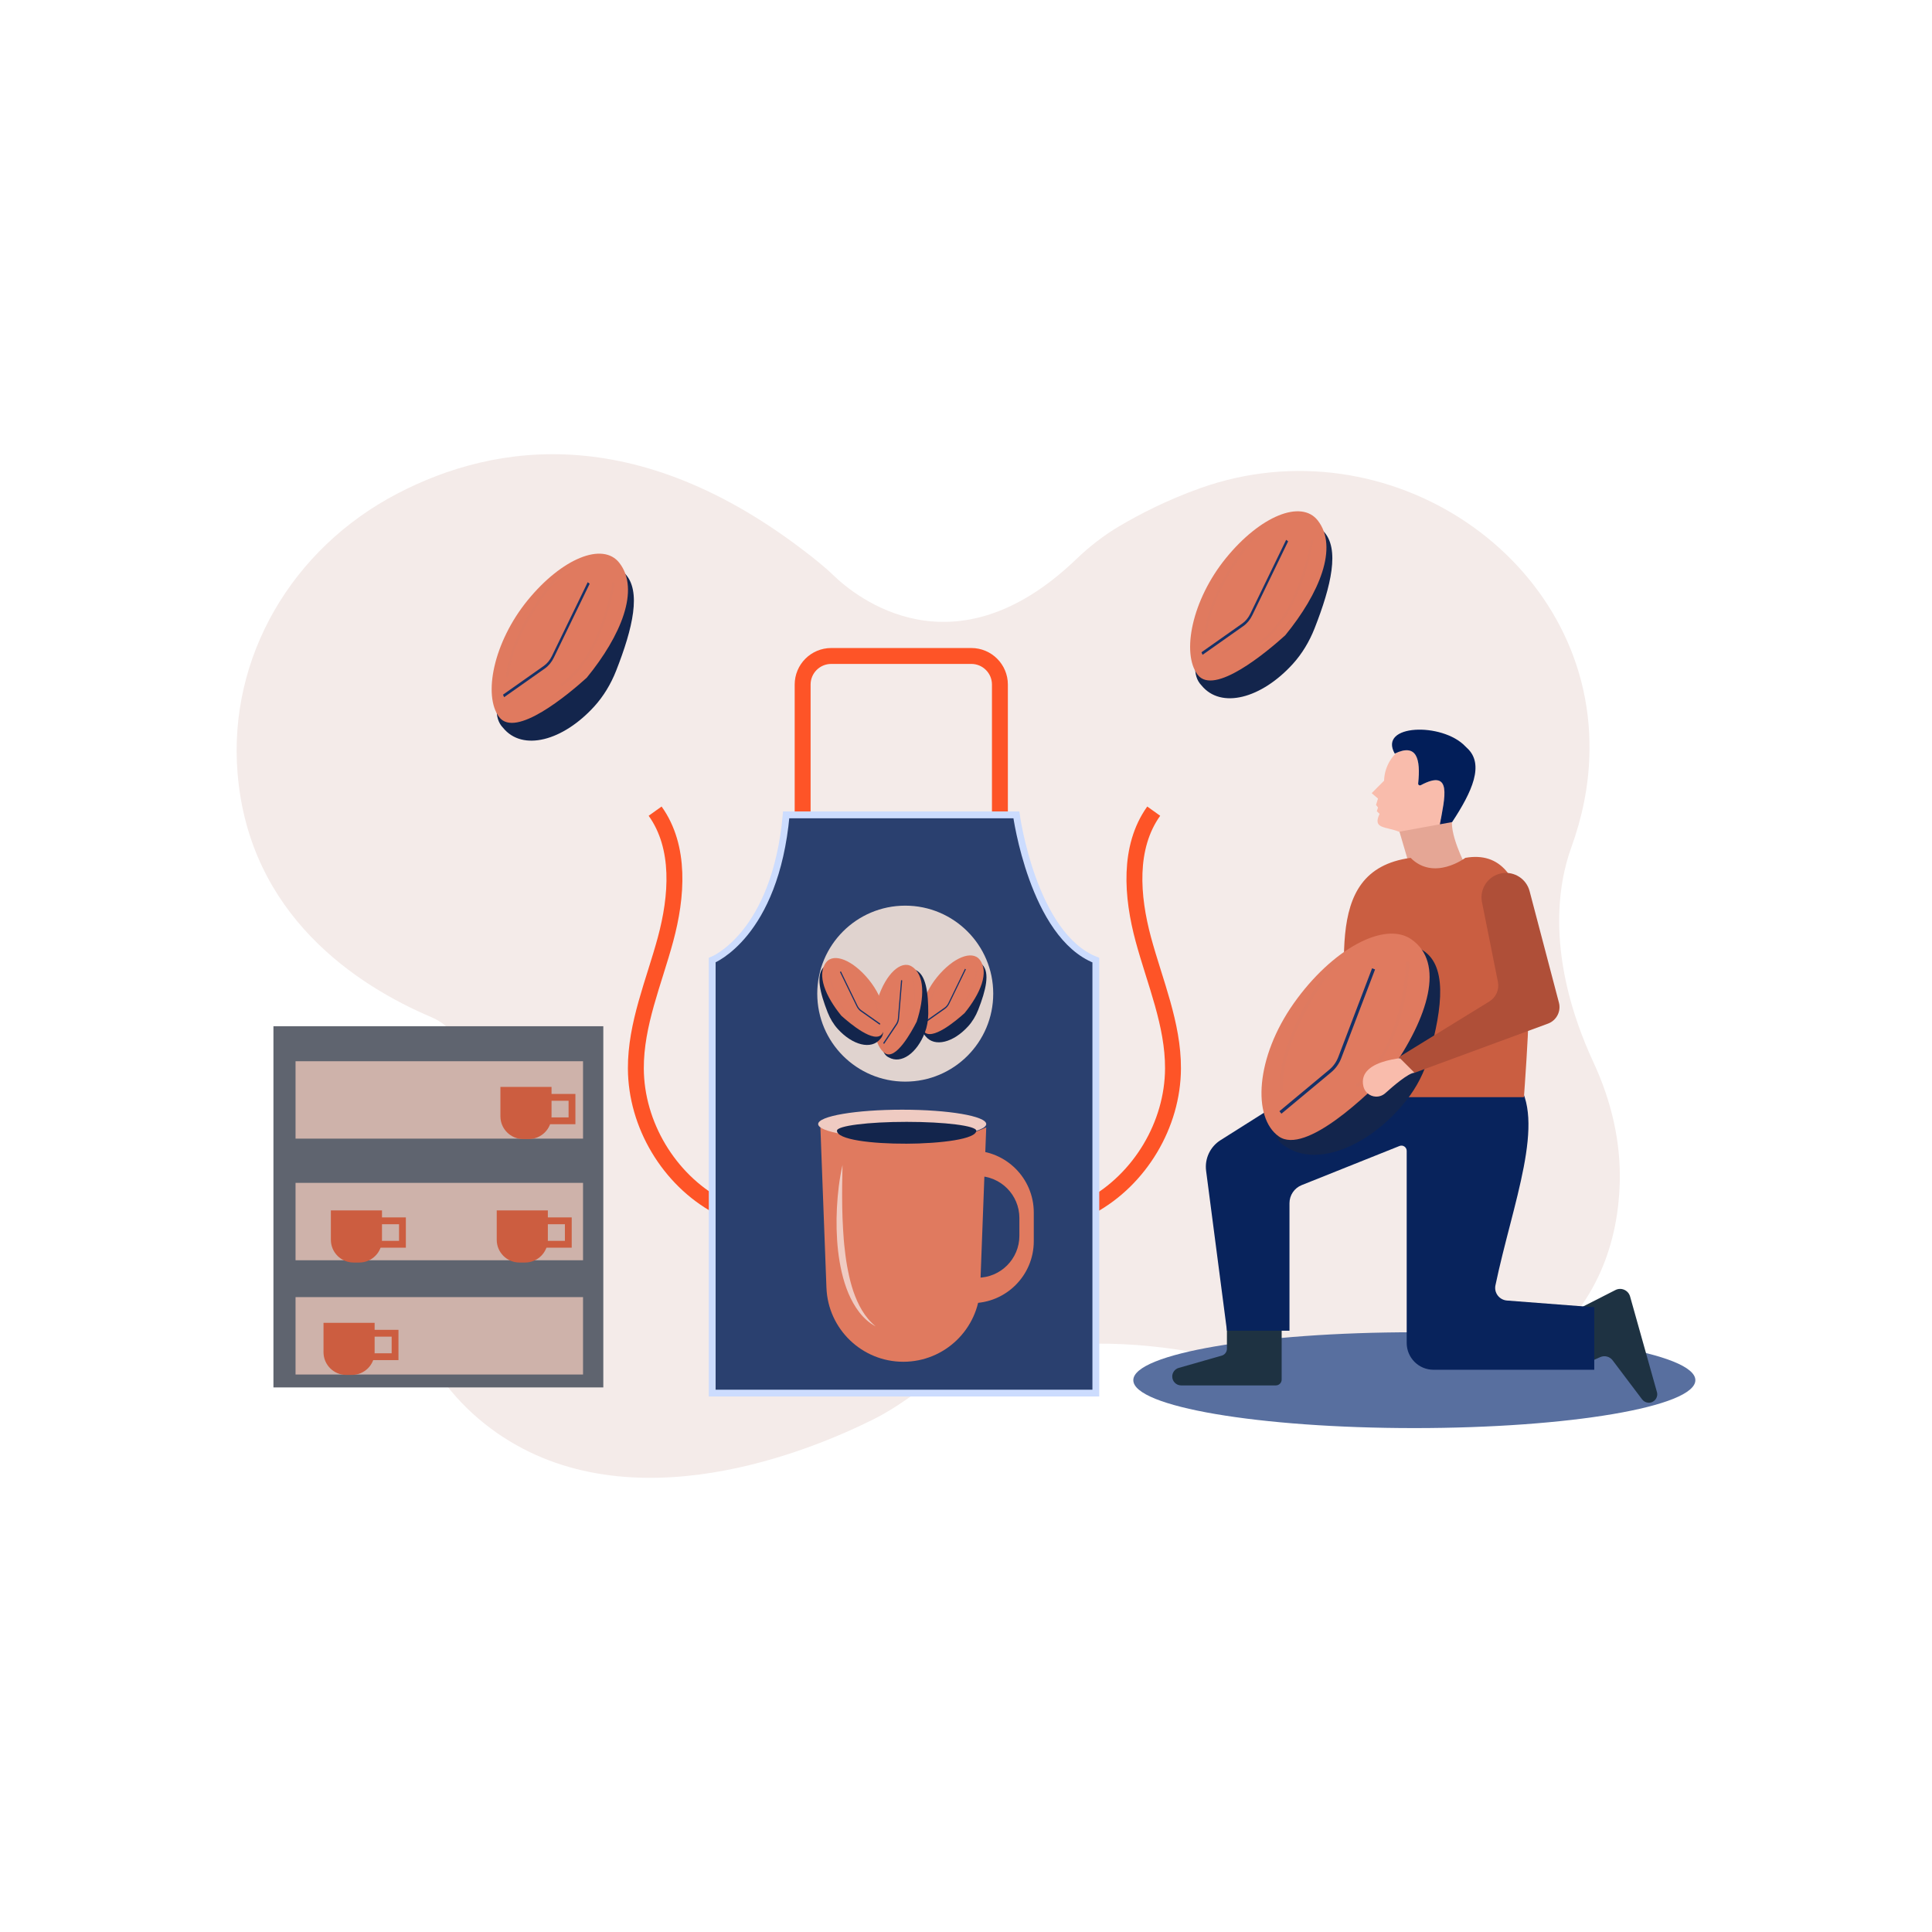 <svg id="SvgjsSvg1724" width="360" height="360" xmlns="http://www.w3.org/2000/svg" version="1.1" xmlns:xlink="http://www.w3.org/1999/xlink" xmlns:svgjs="http://svgjs.com/svgjs"><defs id="SvgjsDefs1725"></defs><g id="SvgjsG1726"><svg xmlns="http://www.w3.org/2000/svg" enable-background="new 0 0 850 850" viewBox="0 0 850 850" width="360" height="360"><path fill="#f4ebe9" d="M578.21,608.99c-42.94-15.19-121.8-33.85-178.83,6.28c-4.73,3.33-9.64,6.43-14.85,9.04
		c-27.31,13.7-106.88,47.12-165.83,6.17c-30.52-21.2-46.68-56.56-42.34-91.76c2.1-17.06,8.6-37.07,23.62-58.25
		c8.13-11.47,3.33-27.22-10.19-32.96c-32.43-13.77-80.32-44.62-85.3-107.71c-3.99-50.58,23.75-98.34,70.31-122.63
		c43.28-22.58,107.85-32.43,185.15,30.02c2.38,1.93,4.68,3.95,6.88,6.07c9.56,9.2,52.73,44.56,106.65-7.22
		c5.77-5.54,12.13-10.51,19.12-14.63c8.51-5.02,20.73-11.38,35.42-16.62c82.96-29.57,172.54,31.18,171.29,115.47
		c-0.01,0.6-0.02,1.2-0.04,1.81c-0.34,14-3.24,27.77-8.02,40.94c-5.59,15.42-11.65,48.09,9.97,94.75
		c7.75,16.74,11.95,34.76,11.4,52.91c-0.73,23.99-8.73,53.79-38.34,75.59C647.24,616.16,610.76,620.5,578.21,608.99z" class="colore9e9f4 svgShape"></path><ellipse cx="622.25" cy="607.22" fill="#586f9f" rx="123.64" ry="21.08" class="color3d4e6a svgShape"></ellipse><path fill="#13254c" d="M582.19,233.64c7.43,7.63,3.49,24.16-3.81,42.76c-2.34,5.96-5.59,11.28-9.55,15.66
			c-13.84,15.27-31.63,20.03-40.22,9.49c-8.44-8.66,3.82-29.68,16.09-48.86S573.75,224.98,582.19,233.64z" class="color4c1d13 svgShape"></path><path fill="#e07a5f" d="M579.77,228.99c9.17,11.75,0.77,32.03-14.33,50.53c-8.24,7.45-31.34,26.75-38.52,17.34
			c-7.18-9.41-2.58-32.9,12.51-51.4S572.51,219.68,579.77,228.99z" class="colord57346 svgShape"></path><path fill="#163168" d="M529.08,288.09l-0.49-1.12l17.95-12.65c1.46-1.03,2.69-2.52,3.56-4.32l15.76-32.5l0.86,0.67l-15.76,32.5
				c-0.96,1.99-2.32,3.64-3.93,4.77L529.08,288.09z" class="color682b16 svgShape"></path><path fill="#de7a60" d="M554.4 283.35l-.47-1.14c17.41-11.45 22.83-44.37 22.88-44.71l.99.25c-.01.08-1.38 8.54-4.92 18.32C569.61 265.13 563.74 277.2 554.4 283.35zM530.88 279.32l-1-.16c1.25-12.26 8.11-24.75 13.65-33.07 5.98-8.98 11.75-15.18 11.81-15.24l.65.98C555.76 232.07 533.22 256.41 530.88 279.32z" class="colorde9960 svgShape"></path><path fill="#13254c" d="M274.9,252.29c7.43,7.63,3.49,24.16-3.81,42.76c-2.34,5.96-5.59,11.28-9.55,15.66
			c-13.84,15.27-31.63,20.03-40.22,9.49c-8.44-8.66,3.82-29.68,16.09-48.86C249.68,252.15,266.46,243.63,274.9,252.29z" class="color4c1d13 svgShape"></path><path fill="#e07a5f" d="M272.48,247.63c9.17,11.75,0.77,32.03-14.33,50.53c-8.24,7.45-31.34,26.75-38.52,17.34s-2.58-32.9,12.51-51.4
			C247.24,245.6,265.22,238.33,272.48,247.63z" class="colord57346 svgShape"></path><path fill="#163168" d="M221.79,306.74l-0.49-1.12l17.95-12.65c1.46-1.03,2.69-2.52,3.56-4.32l15.76-32.5l0.86,0.67l-15.76,32.5
				c-0.96,1.99-2.32,3.64-3.93,4.77L221.79,306.74z" class="color682b16 svgShape"></path><path fill="#de7a60" d="M247.12 301.99l-.47-1.14c17.41-11.45 22.83-44.37 22.88-44.71l.99.25c-.01.08-1.38 8.54-4.92 18.32C262.32 283.77 256.45 295.85 247.12 301.99zM223.6 297.97l-1-.16c1.25-12.26 8.11-24.75 13.65-33.07 5.98-8.98 11.75-15.18 11.81-15.24l.65.98C248.48 250.72 225.93 275.06 223.6 297.97z" class="colorde9960 svgShape"></path><rect width="145.13" height="158.91" x="120.3" y="451.5" fill="#5f646f" class="color5384eb svgShape"></rect><rect width="126.48" height="34.05" x="130.03" y="466.9" fill="#ceb2aa" class="colorceaaaa svgShape"></rect><rect width="126.48" height="34.05" x="130.03" y="520.41" fill="#ceb2aa" class="colorceaaaa svgShape"></rect><rect width="126.48" height="34.05" x="130.03" y="570.68" fill="#ceb2aa" class="colorceaaaa svgShape"></rect><path fill="#cc5d40" d="M158.06,555.46h-2.49c-5.52,0-10-4.48-10-10v-12.93h22.49v12.93C168.06,550.98,163.58,555.46,158.06,555.46z
			" class="colorcc4040 svgShape"></path><rect width="12.37" height="10.32" x="164.69" y="537.11" fill="none" stroke="#cc5d40" stroke-miterlimit="10" stroke-width="3" class="colorStrokecc4040 svgStroke"></rect><path fill="#cc5d40" d="M232.65,501.13h-2.49c-5.52,0-10-4.48-10-10V478.2h22.49v12.93C242.65,496.66,238.17,501.13,232.65,501.13z" class="colorcc4040 svgShape"></path><rect width="12.37" height="10.32" x="239.28" y="482.79" fill="none" stroke="#cc5d40" stroke-miterlimit="10" stroke-width="3" class="colorStrokecc4040 svgStroke"></rect><path fill="#cc5d40" d="M231.03,555.46h-2.49c-5.52,0-10-4.48-10-10v-12.93h22.49v12.93C241.03,550.98,236.55,555.46,231.03,555.46z
			" class="colorcc4040 svgShape"></path><rect width="12.37" height="10.32" x="237.66" y="537.11" fill="none" stroke="#cc5d40" stroke-miterlimit="10" stroke-width="3" class="colorStrokecc4040 svgStroke"></rect><path fill="#cc5d40" d="M154.82,604.91h-2.49c-5.52,0-10-4.48-10-10v-12.93h22.49v12.93C164.82,600.44,160.34,604.91,154.82,604.91z
			" class="colorcc4040 svgShape"></path><rect width="12.37" height="10.32" x="161.44" y="586.57" fill="none" stroke="#cc5d40" stroke-miterlimit="10" stroke-width="3" class="colorStrokecc4040 svgStroke"></rect><path fill="none" stroke="#fe5427" stroke-miterlimit="10" stroke-width="7" d="M439.93 363.34h-86.8v-62.16c0-6.95 5.63-12.58 12.58-12.58h61.63c6.95 0 12.58 5.63 12.58 12.58V363.34zM507.59 356.87c-11.34 15.88-9.66 37.58-4.57 56.42 5.09 18.84 13.14 37.32 13.05 56.83-.11 24.67-14.51 48.77-36.17 60.57M288.23 356.87c11.34 15.88 9.66 37.58 4.57 56.42-5.09 18.84-13.14 37.32-13.05 56.83.11 24.67 14.51 48.77 36.17 60.57" class="colorStrokefec227 svgStroke"></path><path fill="#2a406f" stroke="#ccdcfe" stroke-miterlimit="10" stroke-width="3" d="M482.12,422.41V612.9H313.34V422.41c0,0,27.73-10.85,32.55-63.9h101.27
		C447.16,358.51,454.39,411.56,482.12,422.41z" class="color6f2b2a svgShape colorStrokeccebfe svgStroke"></path><circle cx="398.27" cy="437.16" r="38.71" fill="#e0d3cf" class="colorfec227 svgShape"></circle><path fill="#13254c" d="M432.15,424.38c3.46,3.55,1.62,11.24-1.77,19.88c-1.09,2.77-2.6,5.25-4.44,7.28
			c-6.44,7.1-14.71,9.32-18.7,4.41c-3.92-4.03,1.78-13.8,7.48-22.72C420.42,424.32,428.23,420.36,432.15,424.38z" class="color4c1d13 svgShape"></path><path fill="#e07a5f" d="M431.03,422.22c4.26,5.46,0.36,14.89-6.66,23.5c-3.83,3.46-14.57,12.44-17.91,8.06
			c-3.34-4.37-1.2-15.3,5.82-23.9C419.29,421.28,427.65,417.89,431.03,422.22z" class="colord57346 svgShape"></path><path fill="#163168" d="M407.45,449.71l-0.23-0.52l8.35-5.88c0.68-0.48,1.25-1.17,1.66-2.01l7.33-15.11l0.4,0.31l-7.33,15.11
				c-0.45,0.92-1.08,1.69-1.83,2.22L407.45,449.71z" class="color682b16 svgShape"></path><path fill="#de7a60" d="M419.23 447.5l-.22-.53c8.09-5.33 10.61-20.64 10.64-20.79l.46.12c-.01.04-.64 3.97-2.29 8.52C426.3 439.03 423.57 444.64 419.23 447.5zM408.29 445.63l-.47-.08c.58-5.7 3.77-11.51 6.35-15.38 2.78-4.18 5.46-7.06 5.49-7.09l.3.45C419.86 423.66 409.38 434.97 408.29 445.63z" class="colorde9960 svgShape"></path><g><path fill="#13254c" d="M402.88,426.78c4.5,2.06,5.56,9.89,5.52,19.18c-0.02,2.98-0.53,5.83-1.52,8.39
			c-3.44,8.94-10.36,13.99-15.85,10.86c-5.11-2.34-3.32-13.51-1.21-23.89C391.91,430.95,397.76,424.44,402.88,426.78z" class="color4c1d13 svgShape"></path><path fill="#e07a5f" d="M401.05,425.17c5.94,3.56,5.7,13.76,2.25,24.32c-2.33,4.61-9.11,16.85-13.8,13.98
			c-4.69-2.88-6.63-13.84-3.19-24.39C389.76,428.52,396.34,422.35,401.05,425.17z" class="colord57346 svgShape"></path><path fill="#163168" d="M388.96,459.3l-0.4-0.4l5.67-8.49c0.46-0.69,0.74-1.54,0.82-2.47l1.39-16.74l0.49,0.15l-1.39,16.74
				c-0.08,1.02-0.4,1.97-0.91,2.73L388.96,459.3z" class="color682b16 svgShape"></path><path fill="#de7a60" d="M399.16 453l-.39-.41c5.63-7.89 2.46-23.07 2.43-23.23l.47-.06c.01.04.83 3.94.93 8.77C402.7 442.55 402.17 448.77 399.16 453zM388.28 455.2l-.46.1c-1.51-5.53-.63-12.09.38-16.63 1.09-4.9 2.55-8.55 2.57-8.59l.45.32C391.15 430.53 385.45 444.87 388.28 455.2z" class="colorde9960 svgShape"></path></g><g><path fill="#13254c" d="M362.37,425.54c-3.46,3.55-1.62,11.24,1.77,19.88c1.09,2.77,2.6,5.25,4.44,7.28
			c6.44,7.1,14.71,9.32,18.7,4.41c3.92-4.03-1.78-13.8-7.48-22.72C374.1,425.47,366.29,421.51,362.37,425.54z" class="color4c1d13 svgShape"></path><path fill="#e07a5f" d="M363.49,423.37c-4.26,5.46-0.36,14.89,6.66,23.5c3.83,3.46,14.57,12.44,17.91,8.06s1.2-15.3-5.82-23.9
			C375.23,422.43,366.87,419.05,363.49,423.37z" class="colord57346 svgShape"></path><path fill="#163168" d="M387.06,450.86l0.23-0.52l-8.35-5.88c-0.68-0.48-1.25-1.17-1.66-2.01l-7.33-15.11l-0.4,0.31l7.33,15.11
				c0.45,0.92,1.08,1.69,1.83,2.22L387.06,450.86z" class="color682b16 svgShape"></path><path fill="#de7a60" d="M375.29 448.65l.22-.53c-8.09-5.33-10.61-20.64-10.64-20.79l-.46.12c.01.04.64 3.97 2.29 8.52C368.22 440.18 370.95 445.8 375.29 448.65zM386.22 446.78l.47-.08c-.58-5.7-3.77-11.51-6.35-15.38-2.78-4.18-5.46-7.06-5.49-7.09l-.3.45C374.65 424.81 385.14 436.13 386.22 446.78z" class="colorde9960 svgShape"></path></g><g><path fill="#e07a5f" d="M397.42,599.12L397.42,599.12c-18.19,0-33.13-14.39-33.82-32.57L360.94,496c28.7,8.27,50.1,10.21,72.96,0
			l-2.66,70.55C430.55,584.73,415.61,599.12,397.42,599.12z" class="colord57346 svgShape"></path><ellipse cx="396.93" cy="494.54" fill="#efcbc2" rx="36.97" ry="6.32" class="colorefc2c2 svgShape"></ellipse><path fill="#13254c" d="M429.52,497.46c0,7.34-61.28,7.9-61.29,0c0-2.15,13.72-3.89,30.64-3.89S429.52,495.31,429.52,497.46z" class="color4c1d13 svgShape"></path><path fill="#e07a5f" d="M427.58,506.21v67.12c15.04,0,27.24-12.2,27.24-27.24v-12.65C454.81,518.41,442.62,506.21,427.58,506.21z
			 M448.49,543.67c0,10.21-8.28,18.48-18.48,18.48V517.4c10.21,0,18.48,8.28,18.48,18.48V543.67z" class="colord57346 svgShape"></path><path fill="#efcbc2" d="M370.67,512.54c-0.16,6.31-0.22,12.58-0.12,18.83c0.08,3.13,0.15,6.24,0.36,9.35
				c0.17,3.11,0.4,6.21,0.79,9.29c0.33,3.08,0.78,6.15,1.41,9.18c0.59,3.03,1.35,6.03,2.33,8.94c2,5.77,4.88,11.4,9.82,15.42
				c-2.82-1.45-5.24-3.69-7.22-6.22c-1.97-2.56-3.54-5.41-4.79-8.37c-2.48-5.95-3.78-12.29-4.53-18.6
				c-0.71-6.33-0.83-12.7-0.51-19.02C368.55,525.01,369.27,518.71,370.67,512.54z" class="colorefc2c2 svgShape"></path></g><g><path fill="#1e3242" d="M690.96 577.63l19.75-10.06c2.56-1.31 5.68.06 6.46 2.83l11.81 42.04c.68 2.44-1.22 4.82-3.74 4.7l0 0c-1.1-.05-2.12-.59-2.78-1.47l-12.98-17.19c-1.26-1.67-3.51-2.25-5.42-1.41l-10.8 4.77L690.96 577.63zM563.88 582.01v24.95c0 1.41-1.14 2.56-2.56 2.56h-41.66c-2.16 0-3.92-1.76-3.92-3.92l0 0c0-1.75 1.16-3.29 2.84-3.77l18.94-5.41c1.35-.39 2.28-1.62 2.28-3.03v-11.38H563.88z" class="color81c4eb svgShape"></path><path fill="#e5a695" d="M615.1,363.85l5.51,18.74c9.11,2.94,17.1,2.13,24.17-1.76c0,0-7.8-14.95-5.62-21.49L615.1,363.85z" class="colore5959d svgShape"></path><path fill="#f9bcac" d="M625.08,345.45c-0.56,0.3-1.21-0.15-1.15-0.77c1.12-10.67-0.51-17.84-10.31-13.13
			c0.05,0.09,0.1,0.19,0.16,0.28c0,0-4.61,4.2-4.85,11.66l-5.44,5.46l2.77,2.39l-0.86,2.79l0.88,1.13l-0.54,1.64l1.22,1.17
			c-3.22,6.75,2.73,5.45,8.56,7.87l17.97-3.28C635.57,351.07,639.17,337.94,625.08,345.45z" class="colorf9aeac svgShape"></path><path fill="#021e59" d="M645.39,329.05c-0.25-0.23-0.5-0.47-0.73-0.71c-10.11-10.63-38.4-9.79-31.03,3.21
			c9.8-4.71,11.42,2.46,10.31,13.13c-0.07,0.63,0.59,1.07,1.15,0.77c14.09-7.51,10.48,5.62,8.41,17.21l5.38-0.98
			C647.65,348.36,653.27,336.21,645.39,329.05z" class="color100259 svgShape"></path><path fill="#08235c" d="M667.03,475.42c13.54,17.37-1.6,54.15-9.1,90.08c-0.69,3.29,1.73,6.42,5.08,6.68l38.4,2.95v27.51h-70.72
			c-6.52,0-11.8-5.28-11.8-11.8v-84.5c0-1.64-1.65-2.76-3.17-2.15l-43.02,17.21c-3.25,1.3-5.38,4.45-5.38,7.95v56.1h-27.51
			l-9.17-70.32c-0.7-5.34,1.77-10.61,6.33-13.49l57.86-36.54L667.03,475.42z" class="color08085c svgShape"></path><path fill="#ca5e41" d="M591.38,468.91c3.44-37.98-12.11-85.81,29.23-91.49c10.32,10.36,24.07,0,24.07,0
			c31.2-5.47,29.99,44.59,26.23,99.03c-0.14,2.08-0.29,4.17-0.44,6.27h-79.08V468.91z" class="colorca4143 svgShape"></path><path fill="#13254c" d="M625.16,417.63c11.69,6.3,9.69,25.12,3.52,47.04c-1.98,7.02-5.33,13.6-9.85,19.33
				c-15.77,20.02-39.08,29.74-52.94,20.6c-13.28-7.15-0.83-32.95,12-56.78C590.72,423.99,611.88,410.48,625.16,417.63z" class="color4c1d13 svgShape"></path><path fill="#e07a5f" d="M620.91,413.24c14.9,10.29,7.57,34.3-9.26,58.12c-9.73,10.15-37.31,36.9-49.03,28.62
				c-11.72-8.28-10.23-34.77,6.6-58.59C586.06,417.57,609.11,405.09,620.91,413.24z" class="colord57346 svgShape"></path><path fill="#163168" d="M563.78,489.98l-0.9-1.08l21.92-18.25c1.78-1.48,3.15-3.41,3.98-5.57l14.88-39.07l1.31,0.5l-14.88,39.07
					c-0.91,2.39-2.43,4.51-4.39,6.15L563.78,489.98z" class="color682b16 svgShape"></path><path fill="#de7a60" d="M597.38 478.34l-.87-1.1c21.42-16.83 22.11-53.69 22.11-54.06l1.4.02c0 .09-.15 9.56-2.99 21C614.41 454.79 608.86 469.31 597.38 478.34zM564.46 480.07l-1.4.08c-.79-13.52 6.03-28.75 11.89-39.14 6.33-11.22 12.94-19.38 13.01-19.46l1.09.89C588.79 422.76 562.98 454.79 564.46 480.07z" class="colorde9960 svgShape"></path><path fill="#f9bcac" d="M622.33,465.1c0,0-25.55,0-22.48,12.9c0.6,2.52,2.81,4.34,5.4,4.46l0,0c1.55,0.08,3.06-0.47,4.21-1.5
			c3.29-2.97,10.28-8.99,12.87-8.99V465.1z" class="colorf9aeac svgShape"></path><path fill="#af4f38" d="M672.96,392.07l12.9,49.04c1.02,3.86-1.07,7.86-4.81,9.24l-58.72,21.63l-6.88-6.88l39.82-24.51
			c2.93-1.8,4.43-5.24,3.75-8.61l-7.01-35.07c-1.19-5.96,2.79-11.72,8.78-12.72l0,0C666.27,383.28,671.55,386.69,672.96,392.07z" class="colore13268 svgShape"></path></g></svg></g></svg>